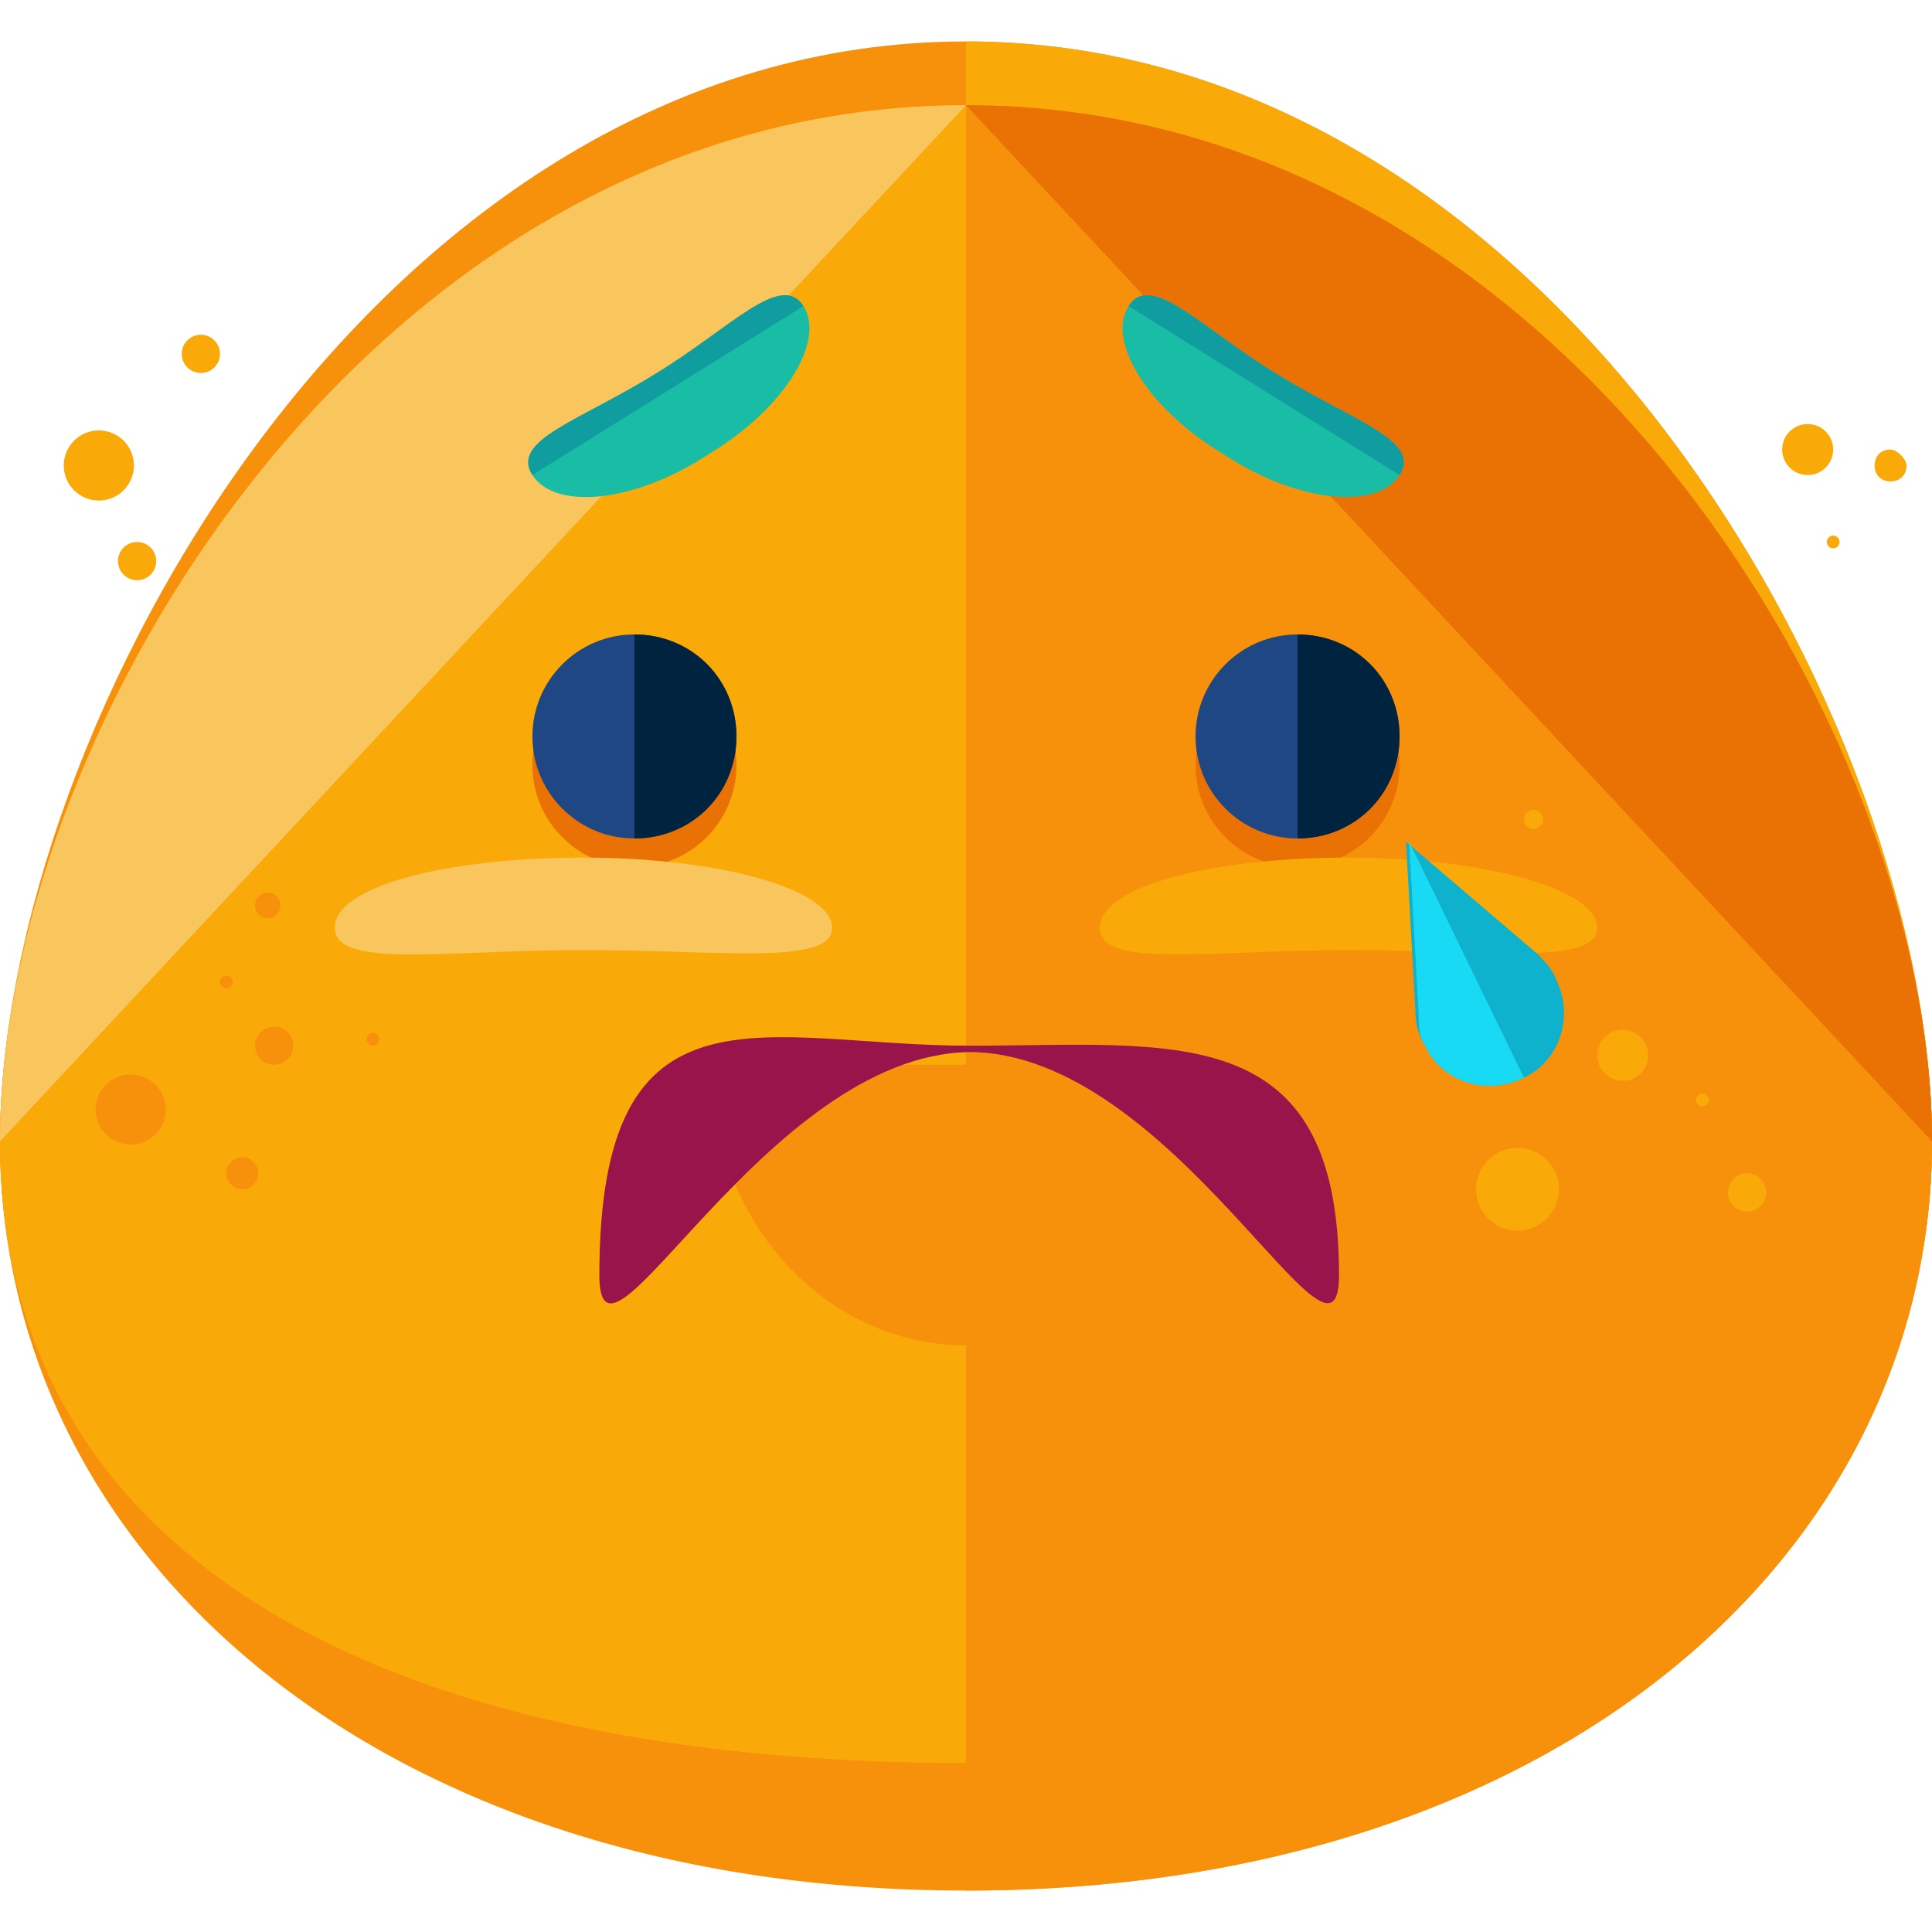 <?xml version="1.0" encoding="iso-8859-1"?>
<!-- Generator: Adobe Illustrator 19.0.0, SVG Export Plug-In . SVG Version: 6.00 Build 0)  -->
<svg version="1.1" id="Layer_1" xmlns="http://www.w3.org/2000/svg" xmlns:xlink="http://www.w3.org/1999/xlink" x="0px" y="0px"
	 viewBox="0 0 484.8 484.8" style="enable-background:new 0 0 484.8 484.8;" xml:space="preserve">
<g>
	<path style="fill:#F7910B;" d="M484.8,286.4c0,104-95.2,188-242.4,188S0,390.4,0,286.4s95.2-260,242.4-260S484.8,182.4,484.8,286.4
		z"/>
	<path style="fill:#F7910B;" d="M484.8,286.4c0,104-95.2,156-242.4,156S0,390.4,0,286.4s95.2-276,242.4-276S484.8,182.4,484.8,286.4
		z"/>
</g>
<g>
	<path style="fill:#F9A908;" d="M242.4,10.4c147.2,0,242.4,172,242.4,276s-95.2,156-242.4,156"/>
	<path style="fill:#F9A908;" d="M484.8,286.4c0,104-95.2,156-242.4,156S0,390.4,0,286.4s95.2-260,242.4-260S484.8,182.4,484.8,286.4
		z"/>
</g>
<path style="fill:#F9C55D;" d="M0,286.4c0-104,95.2-260,242.4-260"/>
<path style="fill:#F7910B;" d="M242.4,26.4c147.2,0,242.4,156,242.4,260s-95.2,188-242.4,188"/>
<g>
	<path style="fill:#EA7103;" d="M242.4,26.4c147.2,0,242.4,156,242.4,260"/>
	<circle style="fill:#EA7103;" cx="159.2" cy="192" r="25.6"/>
	<circle style="fill:#EA7103;" cx="325.6" cy="192" r="25.6"/>
</g>
<circle style="fill:#1E4784;" cx="159.2" cy="184.8" r="25.6"/>
<path style="fill:#00233F;" d="M159.2,159.2c14.4,0,25.6,11.2,25.6,25.6s-11.2,25.6-25.6,25.6"/>
<circle style="fill:#1E4784;" cx="325.6" cy="184.8" r="25.6"/>
<path style="fill:#00233F;" d="M325.6,159.2c14.4,0,25.6,11.2,25.6,25.6s-11.2,25.6-25.6,25.6"/>
<path style="fill:#19BCA4;" d="M133.6,119.2c-5.6-8.8,12-13.6,31.2-25.6C183.2,82.4,196,68,201.6,76.8s-4.8,25.6-23.2,36.8
	C159.2,126.4,139.2,128,133.6,119.2z"/>
<path style="fill:#109DA0;" d="M133.6,119.2c-5.6-8.8,12-13.6,31.2-25.6C183.2,82.4,196,68,201.6,76.8"/>
<path style="fill:#19BCA4;" d="M351.2,119.2c5.6-8.8-12-13.6-31.2-25.6c-18.4-11.2-31.2-25.6-36.8-16.8c-5.6,8.8,4.8,25.6,23.2,36.8
	C325.6,126.4,345.6,128,351.2,119.2z"/>
<path style="fill:#109DA0;" d="M351.2,119.2c5.6-8.8-12-13.6-31.2-25.6c-18.4-11.2-31.2-25.6-36.8-16.8"/>
<path style="fill:#F9C55D;" d="M208.8,232.8c0,9.6-28,5.6-62.4,5.6S84,243.2,84,232.8s28-17.6,62.4-17.6
	C180.8,215.2,208.8,223.2,208.8,232.8z"/>
<path style="fill:#F9A908;" d="M400.8,232.8c0,9.6-28,5.6-62.4,5.6s-62.4,4.8-62.4-5.6s28-17.6,62.4-17.6S400.8,223.2,400.8,232.8z"
	/>
<g>
	<path style="fill:#F7910B;" d="M306.4,267.2c0,38.4-28.8,70.4-64,70.4s-64-31.2-64-70.4"/>
	<circle style="fill:#F7910B;" cx="68.8" cy="262.4" r="4.8"/>
	<circle style="fill:#F7910B;" cx="32.8" cy="278.4" r="8.8"/>
	<circle style="fill:#F7910B;" cx="56.8" cy="246.4" r="1.6"/>
	<circle style="fill:#F7910B;" cx="93.6" cy="260.8" r="1.6"/>
</g>
<g>
	<circle style="fill:#F9A908;" cx="407.2" cy="264.8" r="6.4"/>
	<circle style="fill:#F9A908;" cx="427.2" cy="276" r="1.6"/>
	<circle style="fill:#F9A908;" cx="384.8" cy="205.6" r="2.4"/>
	<circle style="fill:#F9A908;" cx="380.8" cy="298.4" r="10.4"/>
	<circle style="fill:#F9A908;" cx="438.4" cy="299.2" r="4.8"/>
</g>
<g>
	<circle style="fill:#F7910B;" cx="60.8" cy="294.4" r="4"/>
	<circle style="fill:#F7910B;" cx="67.2" cy="227.2" r="3.2"/>
</g>
<g>
	<circle style="fill:#F9A908;" cx="24.8" cy="116.8" r="8.8"/>
	<circle style="fill:#F9A908;" cx="50.4" cy="88.8" r="4.8"/>
	<circle style="fill:#F9A908;" cx="460" cy="136" r="1.6"/>
	<circle style="fill:#F9A908;" cx="453.6" cy="112.8" r="6.4"/>
	<path style="fill:#F9A908;" d="M478.4,116.8c0,2.4-1.6,4-4,4s-4-1.6-4-4c0-2.4,1.6-4,4-4C476,112.8,478.4,115.2,478.4,116.8z"/>
	<circle style="fill:#F9A908;" cx="34.4" cy="140.8" r="4.8"/>
</g>
<path style="fill:#99144A;" d="M150.4,320c0-76.8,41.6-57.6,92.8-57.6S336,255.2,336,320c0,32-41.6-56-92.8-56
	C192,264.8,150.4,352,150.4,320z"/>
<path style="fill:#0EB2CC;" d="M355.2,254.4L355.2,254.4l-2.4-43.2l32.8,28l0,0c1.6,1.6,4,4,4.8,6.4c4.8,9.6,0.8,20.8-8,24.8
	c-9.6,4.8-20.8,0.8-24.8-8C356,260,355.2,256.8,355.2,254.4z"/>
<path style="fill:#19DAF4;" d="M382.4,270.4c-9.6,4.8-20.8,0.8-24.8-8c-1.6-2.4-1.6-4.8-1.6-8l0,0l-2.4-43.2"/>
<g>
</g>
<g>
</g>
<g>
</g>
<g>
</g>
<g>
</g>
<g>
</g>
<g>
</g>
<g>
</g>
<g>
</g>
<g>
</g>
<g>
</g>
<g>
</g>
<g>
</g>
<g>
</g>
<g>
</g>
</svg>
